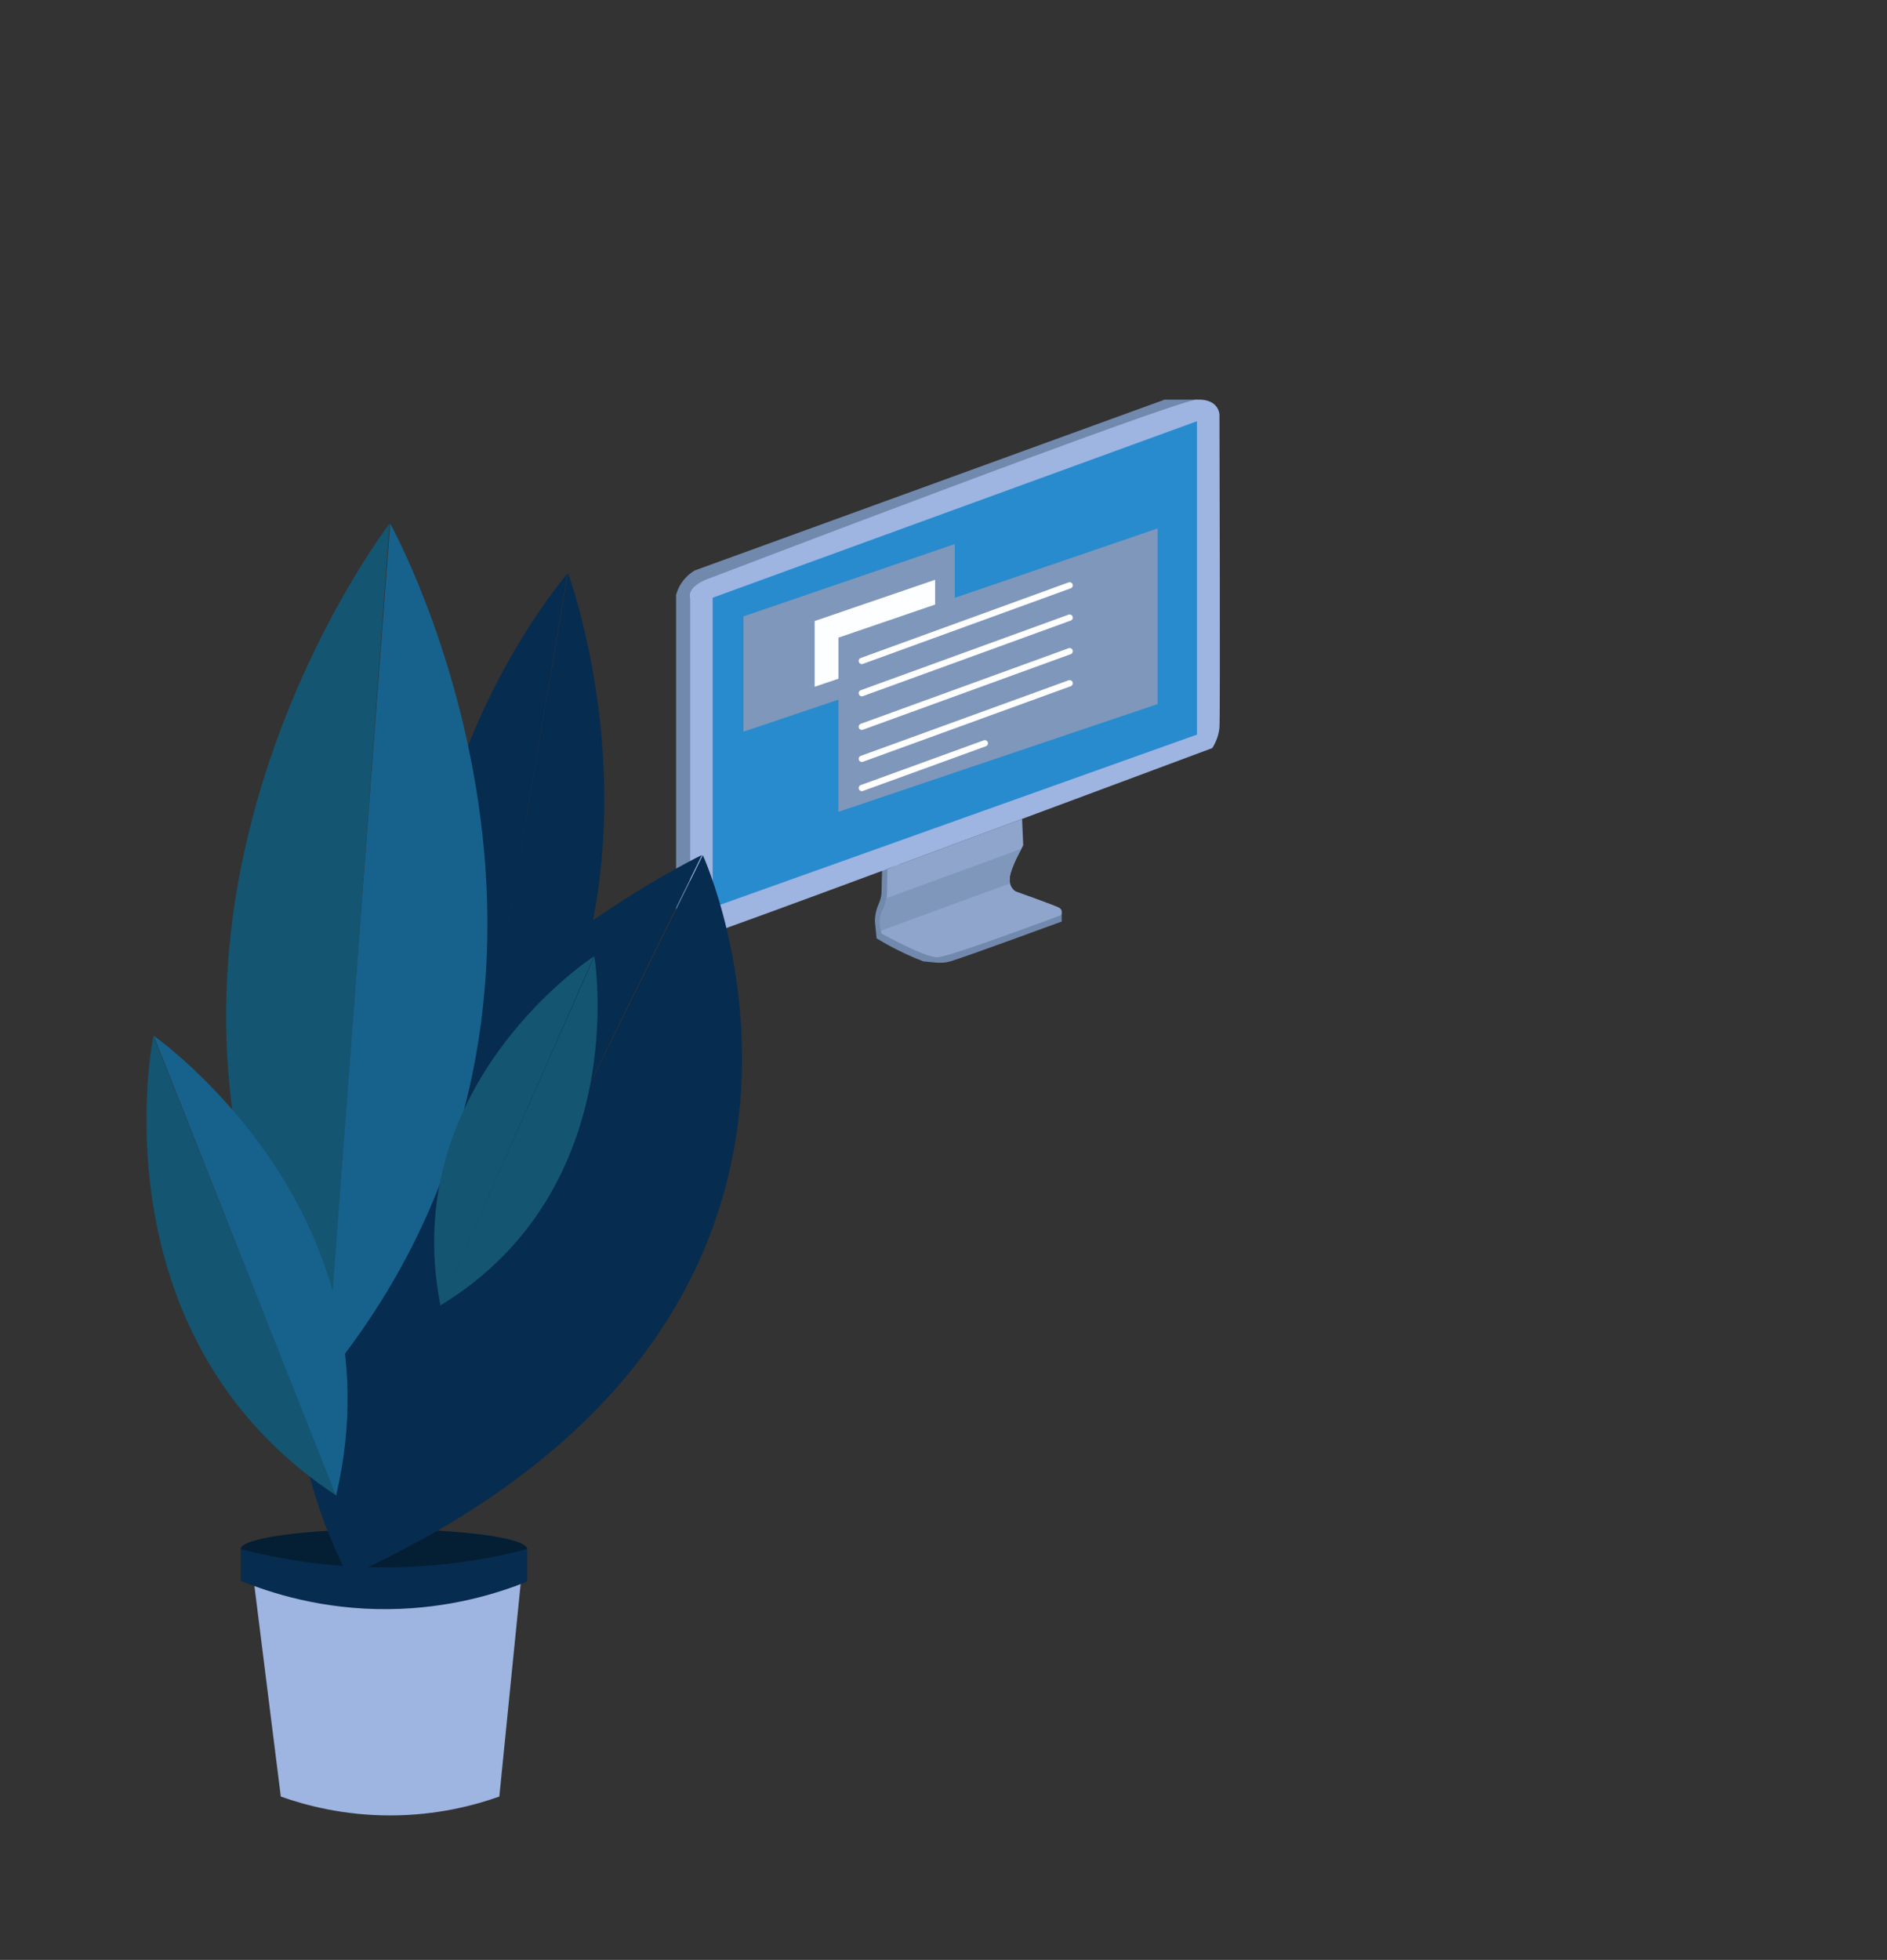 <?xml version="1.0" encoding="utf-8"?>
<!-- Generator: Adobe Illustrator 24.0.3, SVG Export Plug-In . SVG Version: 6.00 Build 0)  -->
<svg version="1.1" id="Layer_1" xmlns="http://www.w3.org/2000/svg" xmlns:xlink="http://www.w3.org/1999/xlink" x="0px" y="0px"
	 viewBox="0 0 900.14 934.66" style="enable-background:new 0 0 900.14 934.66;" xml:space="preserve">
<rect x="0" y="0" width="900.14" height="934.66" fill="#333333" stroke="none"/>
<style type="text/css">
	.st0{opacity:0.5;fill:#062C50;enable-background:new    ;}
	.st1{fill:#2D81BA;}
	.st2{fill:#093756;}
	.st3{fill:#17628C;}
	.st4{fill:#182E4D;}
	.st5{fill:#062C50;}
	.st6{fill:#0C4F87;}
	.st7{fill:#082F44;}
	.st8{fill:#DDE2F8;}
	.st9{fill:#9EB4E1;}
	.st10{fill:#FFFFFF;}
	.st11{opacity:0.2;fill:#677FD6;enable-background:new    ;}
	.st12{fill:#D1ADA2;}
	.st13{fill:#1D6EBF;}
	.st14{fill:#E4C1B9;}
	.st15{fill:#288BCE;}
	.st16{fill:#207CA5;}
	.st17{fill:#0B2E56;}
	.st18{fill:#1D6EBF;stroke:#288BCE;stroke-width:2;stroke-miterlimit:10;}
	.st19{fill:#7189AD;}
	.st20{fill:#8FA5CC;}
	.st21{fill:#7F97BA;}
	.st22{fill:#FDFEFF;}
	.st23{fill:none;stroke:#FFFFFF;stroke-width:3;stroke-linecap:round;stroke-miterlimit:10;}
	.st24{fill:#FFFFFF;stroke:#FFFFFF;stroke-miterlimit:10;}
	.st25{fill:#041E33;}
	.st26{fill:#145572;}
</style>
<path class="st19" d="M322.51,283.7v154.14c0,0,3.09,10.21,13.98,7.31V281.37l234.49-86.21v-4.57h-15.46
	c-74.72,27.16-149.44,54.31-224.15,81.47c-1.4,0.83-3.61,2.39-5.6,5.01C323.82,279.63,322.93,282.14,322.51,283.7z"/>
<path class="st19" d="M417.34,439.46c0.27,2.68,0.54,5.36,0.82,8.04c1.54,0.94,3.13,1.87,4.77,2.79c6.05,3.37,11.94,6.04,17.48,8.18
	c4.05,0.27,8.57,1.35,12.93,0c9.44-2.92,53.12-19,53.12-19c-0.01-1.44-0.01-2.89-0.02-4.33c-9.43-2.05-18.86-4.1-28.29-6.16
	c-10.88,0.51-18.77,3.14-24.12,5.59c-5.94,2.72-9.78,5.7-13.22,4.01c-1.16-0.57-2.41-1.73-5.92-13.12
	c-2.6-8.44-3.47-12.83-5.87-13.21c-2.18-0.35-3.92,2.89-5.72,2.12c-1.72-0.74-1.52-4.29-1.89-4.27c-0.61,0.03-0.78,9.74-0.82,11.88
	c-0.06,3.6-0.02,4.81-0.58,6.76c-0.61,2.1-1.33,3.04-1.98,5.48C417.46,436.41,417.35,438.27,417.34,439.46z"/>
<path class="st9" d="M329.22,285.48v153.3c0,0,2.58,8.16,10.74,6.01c3.17-0.83,39.76-14.27,83.35-30.41
	c68.76-25.45,154.96-57.62,154.96-57.62s3.01-4.29,3.44-9.88c0.43-5.58,0-149,0-149s0-7.73-10.74-7.3S337.8,276.03,337.8,276.03
	S327.5,279.46,329.22,285.48z"/>
<polygon class="st15" points="339.96,285.05 339.96,432.76 570.98,350.32 570.98,200.88 "/>
<path class="st20" d="M420.4,445.14c0,0,20.9,11.66,26.91,11.38c6.01-0.29,58.69-20.04,58.69-20.04s1.57-2.43-1-3.72
	c-2.58-1.29-20.33-7.59-20.33-7.59s-2.86-1.29-3.01-5.3c-0.14-4.01,2.15-8.59,2.15-8.59l4.29-8.16l-0.54-12.6l-64.25,23.84
	l-0.19,11.95c0,0-0.29,5.15-2.15,7.87C419.11,436.91,420.4,445.14,420.4,445.14z"/>
<path class="st21" d="M422.89,428.33l64.33-23.53c0,0-7.24,13.22-5.39,16.45l-61.6,22.58c-1.14-4.1-0.61-6.6,0.11-8.13
	c0.33-0.69,0.84-1.5,1.42-3.01C422.44,430.92,422.74,429.37,422.89,428.33z"/>
<polygon class="st21" points="354.66,293.95 354.66,348.94 455.47,314.92 455.46,259.46 "/>
<polygon class="st22" points="388.61,296.16 388.61,327.51 446.08,308.11 446.08,276.49 "/>
<polygon class="st21" points="399.95,304.09 399.95,387.15 552.2,335.77 552.2,252.01 "/>
<line class="st23" x1="411.11" y1="315.19" x2="510.25" y2="279.15"/>
<line class="st23" x1="411.11" y1="346.59" x2="510.25" y2="310.55"/>
<line class="st23" x1="411.11" y1="361.88" x2="510.25" y2="325.84"/>
<line class="st23" x1="411.11" y1="375.8" x2="469.78" y2="354.47"/>
<line class="st23" x1="411.11" y1="330.57" x2="510.25" y2="294.53"/>
<g>
	<g>
		<path class="st5" d="M221.79,561.48c-63.91-158.16,48.98-288.06,48.98-288.06L221.79,561.48z"/>
		<path class="st5" d="M221.57,561.43c111.66-121.44,49.41-287.97,49.41-287.97L221.57,561.43z"/>
	</g>
	<ellipse class="st25" cx="183.16" cy="738.75" rx="68.31" ry="9.48"/>
	<path class="st9" d="M120.75,751.47l13.2,105.29c11.73,4.17,29.85,9.03,52.33,9c22.27-0.03,40.23-4.85,51.91-9
		c3.52-35.1,7.04-70.2,10.56-105.29C248.74,751.47,207.84,778.82,120.75,751.47z"/>
	<path class="st5" d="M114.86,753.87c0-5.04-0.01-10.08-0.01-15.12c21.12,5.43,50.6,10.39,85.58,8.17
		c19.54-1.24,36.72-4.46,51.04-8.17c0,5.16,0,10.32,0,15.48c-13.92,5.6-36.93,12.87-66.11,13.15
		C153.84,767.69,129.14,759.71,114.86,753.87z"/>
	<g>
		<path class="st5" d="M166.18,752.05c-107.2-211.3,168.63-344.3,168.63-344.3L166.18,752.05z"/>
		<path class="st5" d="M165.7,751.94c271.36-122.83,169.57-344.08,169.57-344.08L165.7,751.94z"/>
	</g>
	<path class="st26" d="M160.49,713.27C43.75,636.39,73.17,494.03,73.17,494.03L160.49,713.27z"/>
	<path class="st26" d="M155.97,657.01c-123.59-207.93,29.85-407.3,29.85-407.3L155.97,657.01z"/>
	<path class="st3" d="M160.3,713.34c32.15-136.03-86.95-219.38-86.95-219.38L160.3,713.34z"/>
	<path class="st3" d="M155.62,656.98c152.9-187.44,30.53-407.25,30.53-407.25L155.62,656.98z"/>
	<path class="st26" d="M210.12,622.67c-20.92-105.78,73.27-166.66,73.27-166.66L210.12,622.67z"/>
	<path class="st26" d="M209.98,622.6c92.18-55.94,73.55-166.53,73.55-166.53L209.98,622.6z"/>
</g>
</svg>
